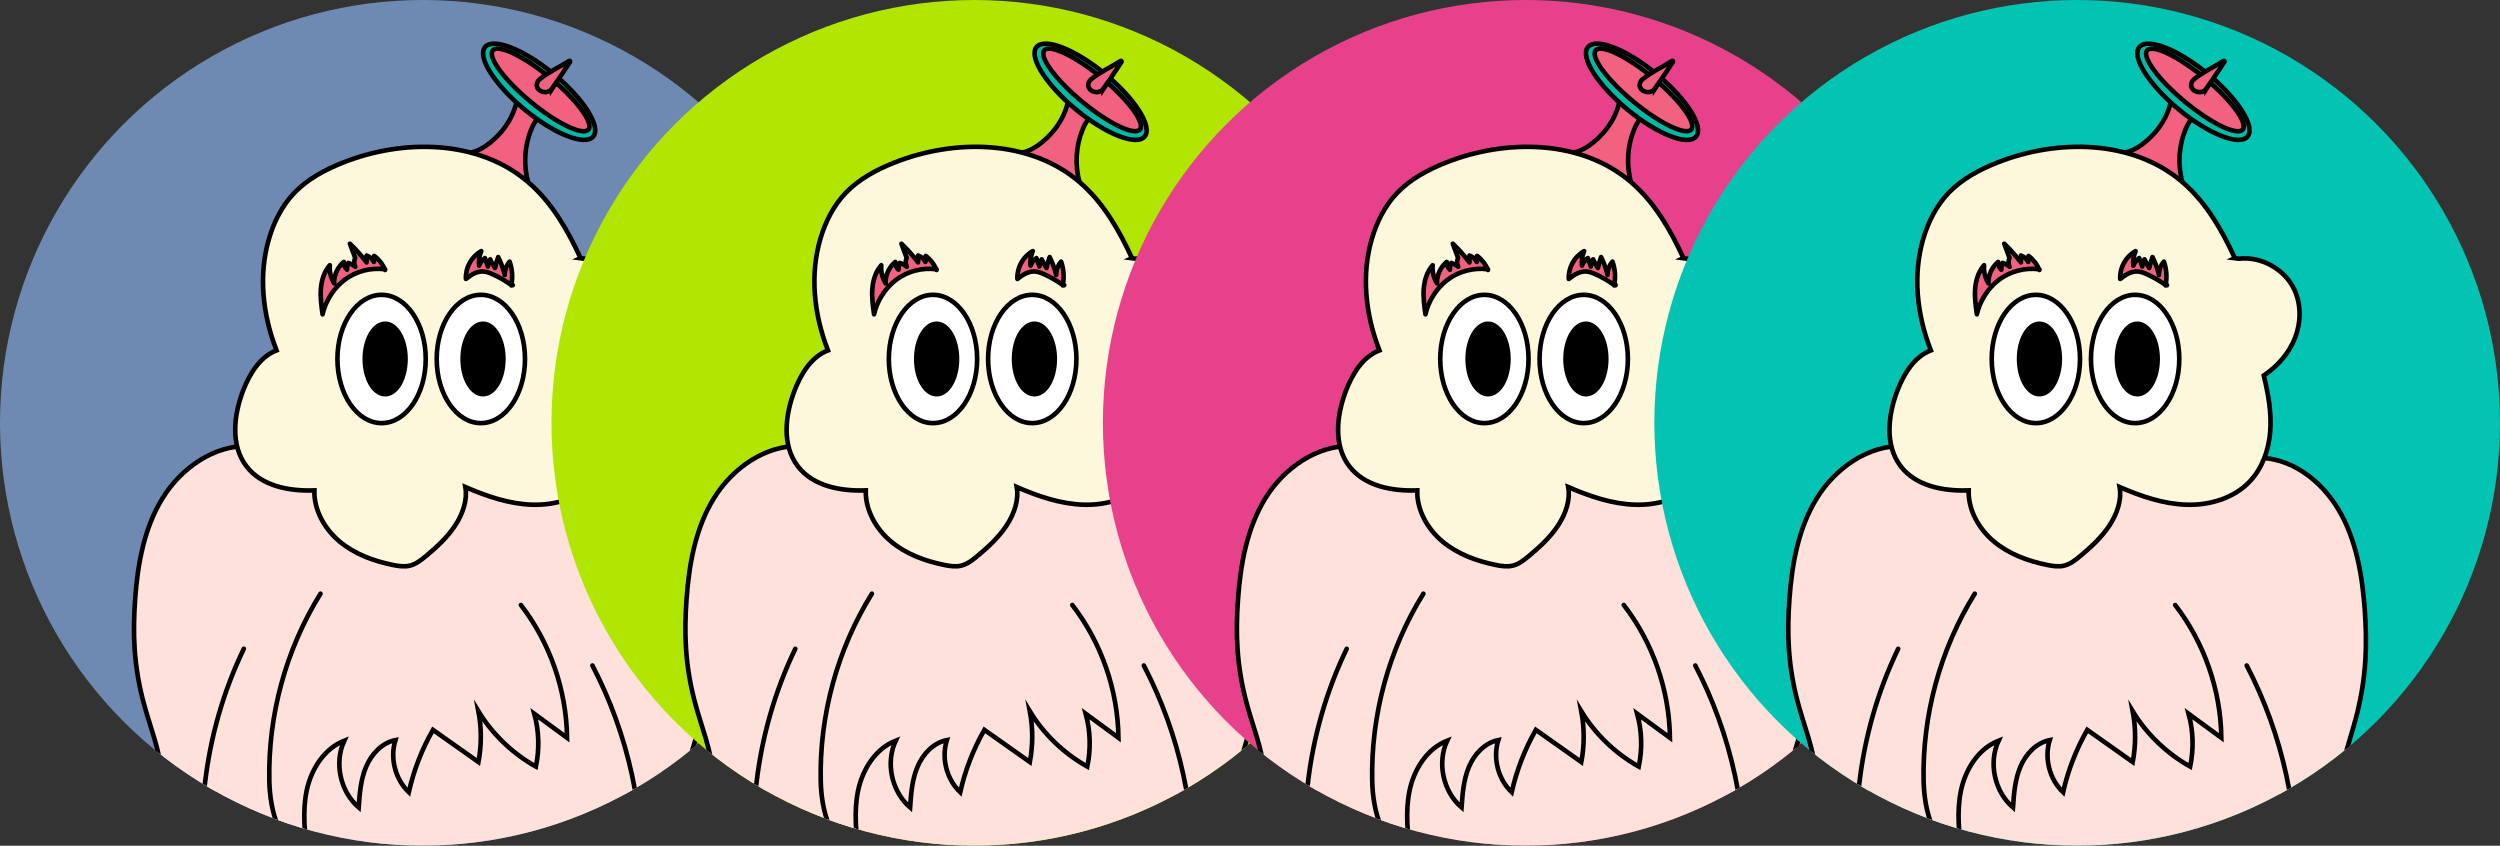 <?xml version="1.0" encoding="UTF-8"?>
<svg id="Layer_1" data-name="Layer 1" xmlns="http://www.w3.org/2000/svg" xmlns:xlink="http://www.w3.org/1999/xlink" viewBox="0 0 335.19 113.39">
  <rect x="0" y="0" width="335.19" height="113.39" fill="#333333" stroke="none"/>
  <defs>
    <style>
      .cls-1 {
        fill: none;
      }

      .cls-2 {
        stroke-linejoin: round;
      }

      .cls-2, .cls-3, .cls-4, .cls-5, .cls-6, .cls-7, .cls-8 {
        stroke: #000;
        stroke-linecap: round;
        stroke-width: .62px;
      }

      .cls-2, .cls-8 {
        fill: #f26280;
      }

      .cls-3 {
        fill: #fff;
      }

      .cls-3, .cls-4, .cls-5, .cls-6, .cls-7, .cls-8 {
        stroke-miterlimit: 10;
      }

      .cls-9 {
        fill: #03c3b2;
      }

      .cls-10 {
        fill: #6f8ab2;
      }

      .cls-11 {
        clip-path: url(#clippath-1);
      }

      .cls-12 {
        clip-path: url(#clippath-3);
      }

      .cls-13 {
        clip-path: url(#clippath-2);
      }

      .cls-14 {
        fill: #b0e601;
      }

      .cls-15 {
        fill: #e8418b;
      }

      .cls-5 {
        fill: #03baa6;
      }

      .cls-6 {
        fill: #fdf7db;
      }

      .cls-7 {
        fill: #fde1da;
      }

      .cls-16 {
        clip-path: url(#clippath);
      }
    </style>
    <clipPath id="clippath">
      <circle class="cls-1" cx="56.69" cy="56.69" r="56.69"/>
    </clipPath>
    <clipPath id="clippath-1">
      <circle class="cls-1" cx="130.63" cy="56.69" r="56.69"/>
    </clipPath>
    <clipPath id="clippath-2">
      <circle class="cls-1" cx="204.56" cy="56.69" r="56.69"/>
    </clipPath>
    <clipPath id="clippath-3">
      <circle class="cls-1" cx="278.5" cy="56.69" r="56.69"/>
    </clipPath>
  </defs>
  <circle class="cls-10" cx="56.69" cy="56.69" r="56.69"/>
  <g class="cls-16">
    <g>
      <path class="cls-8" d="M70.83,24.51c-.68-2.38-.52-4.99.44-7.27.31-.72.72-1.44,1.38-1.85l-3.28-2.39c-.32,2.4-1.73,4.58-3.62,6.1-.83.67-1.78,1.23-2.84,1.39l7.91,4.02Z"/>
      <path class="cls-7" d="M95.27,81.91c-.33-4.71-1.14-9.53-3.51-13.55-2.37-4.02-6.54-7.12-11.04-6.97l-15.9-.67-31.4-.92c-4.72-.15-9.12,2.95-11.61,6.97-2.49,4.02-3.35,8.83-3.69,13.55-.16,2.21-.22,4.43-.07,6.64.17,2.61.62,5.19,1.33,7.71.83,2.99,2.02,5.91,2.27,9,.18,2.21-.13,4.44-.4,6.64-.37,3.05-.66,6.1-.86,9.17-.04.62.01,1.4.58,1.63.79.33,1.41-.71,1.63-1.53.2,1.39.41,2.77.61,4.16.11.77.65,1.79,1.35,1.45.99-.48-.29-2.5,1.09-2.49-.22,3.19,1.35,6.2,2.88,9,5.5,10.06,11.21,20.26,13.39,31.52.32,1.63.56,3.32.26,4.96s-1.21,3.24-2.69,4c-2.31,1.18-5.44.1-7.37,1.64-1.68,1.57-2.26,4.5-.66,6.16,1.23,1.27,3.2,1.37,4.83,2.05,2.53,1.05,4.63,3.65,7.35,3.32,1.17-.14,2.19-.83,3.16-1.5,1.79-1.23,3.59-2.47,5.38-3.7,1.8-1.24,3.65-2.54,4.98-4.25.06.14.13.29.2.42,1.26,2.31,3.41,3.9,5.5,5.41l5.12,3.7c.92.67,1.9,1.36,3.01,1.5,2.59.33,4.58-2.26,6.99-3.32,1.55-.68,3.43-.78,4.6-2.05,1.52-1.65.97-4.59-.63-6.16-1.84-1.54-4.81-.46-7.01-1.64-1.41-.76-2.28-2.36-2.56-4s-.05-3.32.25-4.96c2.07-11.26,7.5-21.46,12.74-31.52,1.46-2.8,2.95-5.81,2.74-9,1.31-.01.09,2.01,1.03,2.49.66.34,1.18-.68,1.29-1.45.19-1.39.39-2.77.58-4.16.21.82.8,1.86,1.55,1.53.54-.24.6-1.01.56-1.63-.2-3.06-.47-6.12-.82-9.17-.25-2.21-.55-4.43-.38-6.64.24-3.09,1.37-6.02,2.16-9,.67-2.52,1.1-5.1,1.26-7.71.14-2.21.08-4.43-.07-6.64ZM59.81,167.33c.2,1.45.25,3.24-.92,4.04-.12.09-.26.15-.39.22-.13-.46-.38-.86-.8-1.15-.41-.27-.91-.38-1.33-.65-1.23-.81-1.17-2.59-.96-4.04,1.21-8.39,3.06-16.9,7.09-24.29,2.06,7.72-3.86,17.35-2.69,25.87Z"/>
      <path class="cls-6" d="M77.84,34.61c-1.73-3.76-3.85-7.45-6.98-10.15-6.64-5.74-16.74-5.89-24.9-2.65-2.39.95-4.71,2.19-6.49,4.04-1.63,1.7-2.72,3.85-3.39,6.11-1.42,4.77-.93,10.08,1,15.02-2.23.85-3.59,3.11-4.46,5.33-1.29,3.33-1.75,7.4.44,10.23,2,2.59,5.59,3.34,9.09,3.21-.07,2.63,1.36,5.16,3.38,6.85s4.58,2.63,7.16,3.15c.75.15,1.52.27,2.26.09.82-.2,1.5-.74,2.14-1.27,1.46-1.21,2.87-2.51,3.92-4.09s1.69-3.49,1.38-5.18c2.87,1.24,5.88,2.28,9,2.37,3.12.09,6.39-.89,8.51-3.18,1.65-1.78,2.49-4.2,2.68-6.63.19-2.42-.22-4.85-.86-7.51,1.84-1.24,3.38-2.98,4.19-5.05.81-2.07.84-4.47-.1-6.48-1.29-2.74-4.44-4.49-7.45-4.13l-.54-.07Z"/>
      <path class="cls-2" d="M68.69,38.2s.08,0,.05.04-.09.01-.13,0c-.14-.08-.28-.17-.41-.27-.7-.47-1.44-.89-2.22-1.23-.38-.17-.77-.32-1.18-.34-.81-.05-1.57.39-2.33,1-.09-1.5.75-3.01,2.06-3.73-.27.61-.38,1.29-.3,1.95.16-.41.43-.77.79-1.02.13.38.27.75.4,1.13.05-.33.15-.66.31-.96.17.41.39.8.64,1.16.1-.5.25-.99.43-1.46.38.76.67,1.57.87,2.4,0-.65.23-1.3.66-1.79.36,1.02.43,2.13.22,3.19"/>
      <ellipse class="cls-5" cx="72.29" cy="12.31" rx="3.08" ry="9.41" transform="translate(16.74 60.18) rotate(-50.42)"/>
      <ellipse class="cls-8" cx="72.49" cy="12.06" rx="2.07" ry="8.32" transform="translate(17 60.25) rotate(-50.42)"/>
      <path class="cls-8" d="M74.08,11.81c-.23.35-.63.57-1.05.54,0,0,0,0,0,0-.32-.03-.65-.15-.86-.39-.08-.1-.14-.22-.18-.36-.08-.37.08-.74.37-.98,1.2-.98,2.64-1.61,3.95-2.45.08-.05.18.04.12.13l-2.35,3.52Z"/>
      <ellipse class="cls-3" cx="51.16" cy="48.13" rx="5.92" ry="8.6"/>
      <ellipse class="cls-4" cx="51.64" cy="48.13" rx="2.73" ry="4.72"/>
      <ellipse class="cls-3" cx="64.47" cy="48.13" rx="5.92" ry="8.6"/>
      <ellipse class="cls-4" cx="64.76" cy="48.13" rx="2.73" ry="4.72"/>
      <path class="cls-7" d="M25.51,123.21c1.16.41.88,2.78,2.1,2.75.9-.02.99-1.32.79-2.2-2.71-12.28-1.17-25.45,4.29-36.77"/>
      <path class="cls-7" d="M88.1,124.24l-1.78.74c-.6-1.76-.42-3.67-.32-5.52.55-10.42-1.74-20.98-6.57-30.23"/>
      <path class="cls-7" d="M42.97,79.6c-4.64,7.47-7.05,16.3-6.86,25.1.09,4.03,1.31,8.81,5.14,10.07-.37-2.9-.73-5.86-.14-8.73s2.33-5.66,5.05-6.73c-1.38,2.97-.55,6.81,1.93,8.95.13-1.85.27-3.73.99-5.44.72-1.71,2.12-3.23,3.94-3.59-.76,2.42-.04,5.23,1.79,6.99.66-2.93,1.75-5.75,3.24-8.36,2.03,1.44,4.07,2.87,6.1,4.31.42-2.24.42-4.56,0-6.8,1.87,3.07,4.56,5.65,7.7,7.41.49-2.33.42-4.78-.21-7.08,1.46,1.07,2.93,2.14,4.39,3.22-.08-6.39-2.28-12.74-6.19-17.8"/>
      <path class="cls-2" d="M51.64,36.11c-1.9-.27-3.9.25-5.44,1.41-1.53,1.16-2.58,2.94-2.95,4.62-.16-1.13-.32-2.28-.23-3.42s.44-2.3,1.2-3.16c-.07.85.13,1.71.58,2.43-.04-1.09.46-2.18,1.3-2.87-.02.39.14.78.43,1.04,0-.31.05-.62.17-.91.34.11.66.29.94.52-.18-.37-.19-.82-.02-1.2-.23-.63-.47-1.26-.7-1.89.81.77,1.55,1.61,2.23,2.5,0-.31,0-.61.01-.92.42.15.77.46.97.86.01-.27.02-.54.04-.81.64.48,1.15,1.14,1.46,1.89"/>
    </g>
  </g>
  <circle class="cls-14" cx="130.63" cy="56.69" r="56.69"/>
  <g class="cls-11">
    <g>
      <path class="cls-8" d="M144.76,24.51c-.68-2.38-.52-4.99.44-7.27.31-.72.72-1.44,1.38-1.85l-3.28-2.39c-.32,2.4-1.73,4.58-3.62,6.1-.83.67-1.78,1.23-2.84,1.39l7.91,4.02Z"/>
      <path class="cls-7" d="M169.2,81.91c-.33-4.71-1.14-9.53-3.51-13.55-2.37-4.02-6.54-7.12-11.04-6.97l-15.9-.67-31.4-.92c-4.72-.15-9.12,2.95-11.61,6.97-2.49,4.02-3.35,8.83-3.69,13.55-.16,2.21-.22,4.43-.07,6.64.17,2.61.62,5.19,1.33,7.71.83,2.99,2.02,5.91,2.27,9,.18,2.21-.13,4.44-.4,6.64-.37,3.05-.66,6.1-.86,9.17-.04.62.01,1.4.58,1.63.79.33,1.41-.71,1.63-1.53.2,1.39.41,2.77.61,4.16.11.77.65,1.79,1.35,1.45.99-.48-.29-2.5,1.09-2.49-.22,3.19,1.35,6.2,2.88,9,5.5,10.06,11.21,20.26,13.39,31.52.32,1.63.56,3.32.26,4.96-.3,1.64-1.21,3.24-2.69,4-2.31,1.18-5.44.1-7.37,1.64-1.68,1.57-2.26,4.5-.66,6.16,1.23,1.27,3.2,1.37,4.83,2.05,2.53,1.05,4.63,3.65,7.35,3.32,1.17-.14,2.19-.83,3.16-1.5,1.79-1.23,3.59-2.47,5.38-3.7,1.8-1.24,3.65-2.54,4.98-4.25.06.14.13.29.2.42,1.26,2.31,3.41,3.9,5.5,5.41l5.12,3.7c.92.67,1.9,1.36,3.01,1.5,2.59.33,4.58-2.26,6.99-3.32,1.55-.68,3.43-.78,4.6-2.05,1.52-1.65.97-4.59-.63-6.16-1.84-1.54-4.81-.46-7.01-1.64-1.41-.76-2.28-2.36-2.56-4s-.05-3.32.25-4.96c2.07-11.26,7.5-21.46,12.74-31.52,1.46-2.8,2.95-5.81,2.74-9,1.31-.01.09,2.01,1.03,2.49.66.34,1.18-.68,1.29-1.45.19-1.39.39-2.77.58-4.16.21.82.8,1.86,1.55,1.53.54-.24.6-1.01.56-1.63-.2-3.06-.47-6.12-.82-9.17-.25-2.21-.55-4.43-.38-6.64.24-3.09,1.37-6.02,2.16-9,.67-2.52,1.1-5.1,1.26-7.71.14-2.21.08-4.43-.07-6.64ZM133.74,167.33c.2,1.45.25,3.24-.92,4.04-.12.09-.26.15-.39.22-.13-.46-.38-.86-.8-1.15-.41-.27-.91-.38-1.33-.65-1.23-.81-1.17-2.59-.96-4.04,1.21-8.39,3.06-16.9,7.09-24.29,2.06,7.72-3.86,17.35-2.69,25.87Z"/>
      <path class="cls-6" d="M151.77,34.61c-1.73-3.76-3.85-7.45-6.98-10.15-6.64-5.74-16.74-5.89-24.9-2.65-2.39.95-4.71,2.19-6.49,4.04-1.63,1.7-2.72,3.85-3.39,6.11-1.42,4.77-.93,10.08,1,15.02-2.23.85-3.59,3.11-4.46,5.33-1.29,3.33-1.75,7.4.44,10.23,2,2.59,5.59,3.34,9.09,3.21-.07,2.63,1.36,5.16,3.38,6.85s4.58,2.63,7.16,3.15c.75.15,1.52.27,2.26.09.82-.2,1.5-.74,2.14-1.27,1.46-1.21,2.87-2.51,3.92-4.09s1.69-3.49,1.38-5.18c2.87,1.24,5.88,2.28,9,2.37,3.12.09,6.39-.89,8.51-3.18,1.65-1.78,2.49-4.2,2.68-6.63.19-2.42-.22-4.85-.86-7.51,1.84-1.24,3.38-2.98,4.19-5.05.81-2.07.84-4.47-.1-6.48-1.29-2.74-4.44-4.49-7.45-4.13l-.54-.07Z"/>
      <path class="cls-2" d="M142.63,38.2s.08,0,.05.04-.09.01-.13,0c-.14-.08-.28-.17-.41-.27-.7-.47-1.44-.89-2.22-1.23-.38-.17-.77-.32-1.18-.34-.81-.05-1.57.39-2.33,1-.09-1.5.75-3.01,2.06-3.73-.27.61-.38,1.29-.3,1.95.16-.41.43-.77.79-1.02.13.38.27.75.4,1.13.05-.33.15-.66.31-.96.17.41.39.8.64,1.16.1-.5.25-.99.43-1.46.38.76.67,1.57.87,2.4,0-.65.23-1.3.66-1.79.36,1.02.43,2.13.22,3.19"/>
      <ellipse class="cls-5" cx="146.22" cy="12.31" rx="3.08" ry="9.41" transform="translate(43.57 117.16) rotate(-50.42)"/>
      <ellipse class="cls-8" cx="146.43" cy="12.06" rx="2.07" ry="8.32" transform="translate(43.83 117.23) rotate(-50.42)"/>
      <path class="cls-8" d="M148.02,11.81c-.23.35-.63.57-1.05.54,0,0,0,0,0,0-.32-.03-.65-.15-.86-.39-.08-.1-.14-.22-.18-.36-.08-.37.08-.74.37-.98,1.2-.98,2.64-1.61,3.95-2.45.08-.05.18.04.12.13l-2.35,3.52Z"/>
      <ellipse class="cls-3" cx="125.09" cy="48.13" rx="5.92" ry="8.6"/>
      <ellipse class="cls-4" cx="125.58" cy="48.13" rx="2.73" ry="4.72"/>
      <ellipse class="cls-3" cx="138.4" cy="48.13" rx="5.92" ry="8.6"/>
      <ellipse class="cls-4" cx="138.69" cy="48.13" rx="2.73" ry="4.72"/>
      <path class="cls-7" d="M99.45,123.21c1.16.41.88,2.78,2.1,2.75.9-.02.99-1.32.79-2.2-2.71-12.28-1.17-25.45,4.29-36.77"/>
      <path class="cls-7" d="M162.03,124.24l-1.78.74c-.6-1.76-.42-3.67-.32-5.52.55-10.42-1.74-20.98-6.57-30.23"/>
      <path class="cls-7" d="M116.9,79.6c-4.64,7.47-7.05,16.3-6.86,25.1.09,4.03,1.31,8.81,5.14,10.07-.37-2.9-.73-5.86-.14-8.73s2.33-5.66,5.05-6.73c-1.38,2.97-.55,6.81,1.93,8.95.13-1.85.27-3.73.99-5.44.72-1.71,2.12-3.23,3.94-3.59-.76,2.42-.04,5.23,1.79,6.99.66-2.93,1.75-5.75,3.24-8.36,2.03,1.44,4.07,2.87,6.1,4.31.42-2.24.42-4.56,0-6.8,1.87,3.07,4.56,5.65,7.7,7.41.49-2.33.42-4.78-.21-7.08,1.46,1.07,2.93,2.14,4.39,3.22-.08-6.39-2.28-12.74-6.19-17.8"/>
      <path class="cls-2" d="M125.58,36.11c-1.9-.27-3.9.25-5.44,1.41-1.53,1.16-2.58,2.94-2.95,4.62-.16-1.13-.32-2.28-.23-3.42s.44-2.3,1.2-3.16c-.07.85.13,1.71.58,2.43-.04-1.09.46-2.18,1.3-2.87-.02.39.14.78.43,1.04,0-.31.05-.62.17-.91.34.11.66.29.94.52-.18-.37-.19-.82-.02-1.2-.23-.63-.47-1.26-.7-1.89.81.77,1.55,1.61,2.23,2.5,0-.31,0-.61.01-.92.42.15.77.46.97.86.01-.27.02-.54.04-.81.64.48,1.15,1.14,1.46,1.89"/>
    </g>
  </g>
  <circle class="cls-15" cx="204.56" cy="56.69" r="56.69"/>
  <g class="cls-13">
    <g>
      <path class="cls-8" d="M218.7,24.51c-.68-2.38-.52-4.99.44-7.27.31-.72.72-1.44,1.38-1.85l-3.28-2.39c-.32,2.4-1.73,4.58-3.62,6.1-.83.67-1.78,1.23-2.84,1.39l7.91,4.02Z"/>
      <path class="cls-7" d="M243.14,81.91c-.33-4.71-1.14-9.53-3.51-13.55-2.37-4.02-6.54-7.12-11.04-6.97l-15.9-.67-31.4-.92c-4.72-.15-9.12,2.95-11.61,6.97-2.49,4.02-3.35,8.83-3.69,13.55-.16,2.21-.22,4.43-.07,6.64.17,2.61.62,5.19,1.33,7.71.83,2.99,2.02,5.91,2.27,9,.18,2.21-.13,4.44-.4,6.64-.37,3.05-.66,6.1-.86,9.17-.04.62.01,1.4.58,1.63.79.33,1.41-.71,1.63-1.53.2,1.39.41,2.77.61,4.16.11.77.65,1.79,1.35,1.45.99-.48-.29-2.5,1.09-2.49-.22,3.19,1.35,6.2,2.88,9,5.5,10.06,11.21,20.26,13.39,31.52.32,1.63.56,3.32.26,4.96s-1.21,3.24-2.69,4c-2.31,1.18-5.44.1-7.37,1.64-1.68,1.57-2.26,4.5-.66,6.16,1.23,1.27,3.2,1.37,4.83,2.05,2.53,1.05,4.63,3.65,7.35,3.32,1.17-.14,2.19-.83,3.16-1.5,1.79-1.23,3.59-2.47,5.38-3.7,1.8-1.24,3.65-2.54,4.98-4.25.06.14.13.29.2.42,1.26,2.31,3.41,3.9,5.5,5.41,1.71,1.23,3.41,2.47,5.12,3.7.92.67,1.9,1.36,3.01,1.5,2.59.33,4.58-2.26,6.99-3.32,1.55-.68,3.43-.78,4.6-2.05,1.52-1.65.97-4.59-.63-6.16-1.84-1.54-4.81-.46-7.01-1.64-1.41-.76-2.28-2.36-2.56-4-.28-1.64-.05-3.32.25-4.96,2.07-11.26,7.5-21.46,12.74-31.52,1.46-2.8,2.95-5.81,2.74-9,1.31-.01.09,2.01,1.03,2.49.66.34,1.18-.68,1.29-1.45.19-1.39.39-2.77.58-4.16.21.82.8,1.86,1.55,1.53.54-.24.6-1.01.56-1.63-.2-3.06-.47-6.12-.82-9.17-.25-2.21-.55-4.43-.38-6.64.24-3.09,1.37-6.02,2.16-9,.67-2.52,1.1-5.1,1.26-7.71.14-2.21.08-4.43-.07-6.64ZM207.68,167.33c.2,1.45.25,3.24-.92,4.04-.12.09-.26.15-.39.22-.13-.46-.38-.86-.8-1.15-.41-.27-.91-.38-1.33-.65-1.23-.81-1.17-2.59-.96-4.04,1.21-8.39,3.06-16.9,7.09-24.29,2.06,7.72-3.86,17.35-2.69,25.87Z"/>
      <path class="cls-6" d="M225.71,34.61c-1.73-3.76-3.85-7.45-6.98-10.15-6.64-5.74-16.74-5.89-24.9-2.65-2.39.95-4.71,2.19-6.49,4.04-1.63,1.7-2.72,3.85-3.39,6.11-1.42,4.77-.93,10.08,1,15.02-2.23.85-3.59,3.11-4.46,5.33-1.29,3.33-1.75,7.4.44,10.23,2,2.59,5.59,3.34,9.09,3.21-.07,2.63,1.36,5.16,3.38,6.85s4.58,2.63,7.16,3.15c.75.15,1.52.27,2.26.09.82-.2,1.5-.74,2.14-1.27,1.46-1.21,2.87-2.51,3.92-4.09s1.69-3.49,1.38-5.18c2.87,1.24,5.88,2.28,9,2.37,3.12.09,6.39-.89,8.51-3.18,1.65-1.78,2.49-4.2,2.68-6.63.19-2.42-.22-4.85-.86-7.51,1.84-1.24,3.38-2.98,4.19-5.05s.84-4.47-.1-6.48c-1.29-2.74-4.44-4.49-7.45-4.13l-.54-.07Z"/>
      <path class="cls-2" d="M216.56,38.2s.08,0,.05.04-.09.01-.13,0c-.14-.08-.28-.17-.41-.27-.7-.47-1.44-.89-2.22-1.23-.38-.17-.77-.32-1.18-.34-.81-.05-1.57.39-2.33,1-.09-1.5.75-3.01,2.06-3.73-.27.61-.38,1.29-.3,1.95.16-.41.43-.77.79-1.02.13.38.27.75.4,1.13.05-.33.15-.66.31-.96.17.41.39.8.64,1.16.1-.5.25-.99.43-1.46.38.76.67,1.57.87,2.4,0-.65.23-1.3.66-1.79.36,1.02.43,2.13.22,3.19"/>
      <ellipse class="cls-5" cx="220.16" cy="12.31" rx="3.08" ry="9.41" transform="translate(70.39 174.15) rotate(-50.42)"/>
      <ellipse class="cls-8" cx="220.36" cy="12.06" rx="2.07" ry="8.32" transform="translate(70.65 174.21) rotate(-50.42)"/>
      <path class="cls-8" d="M221.95,11.81c-.23.35-.63.57-1.05.54,0,0,0,0,0,0-.32-.03-.65-.15-.86-.39-.08-.1-.14-.22-.18-.36-.08-.37.08-.74.37-.98,1.2-.98,2.64-1.61,3.95-2.45.08-.05.18.04.12.13l-2.35,3.52Z"/>
      <ellipse class="cls-3" cx="199.02" cy="48.13" rx="5.92" ry="8.6"/>
      <ellipse class="cls-4" cx="199.51" cy="48.13" rx="2.73" ry="4.72"/>
      <ellipse class="cls-3" cx="212.34" cy="48.13" rx="5.92" ry="8.6"/>
      <ellipse class="cls-4" cx="212.63" cy="48.13" rx="2.73" ry="4.72"/>
      <path class="cls-7" d="M173.38,123.21c1.16.41.88,2.78,2.1,2.75.9-.02.99-1.32.79-2.2-2.71-12.28-1.17-25.45,4.29-36.77"/>
      <path class="cls-7" d="M235.97,124.24l-1.78.74c-.6-1.76-.42-3.67-.32-5.52.55-10.42-1.74-20.98-6.57-30.23"/>
      <path class="cls-7" d="M190.84,79.6c-4.64,7.47-7.05,16.3-6.86,25.1.09,4.03,1.31,8.81,5.14,10.07-.37-2.9-.73-5.86-.14-8.73s2.33-5.66,5.05-6.73c-1.38,2.97-.55,6.81,1.93,8.95.13-1.85.27-3.73.99-5.44.72-1.71,2.12-3.23,3.94-3.59-.76,2.42-.04,5.23,1.79,6.99.66-2.93,1.75-5.75,3.24-8.36,2.03,1.44,4.07,2.87,6.1,4.31.42-2.24.42-4.56,0-6.8,1.87,3.07,4.56,5.65,7.7,7.41.49-2.33.42-4.78-.21-7.08,1.46,1.07,2.93,2.14,4.39,3.22-.08-6.39-2.28-12.74-6.19-17.8"/>
      <path class="cls-2" d="M199.51,36.11c-1.9-.27-3.9.25-5.44,1.41-1.53,1.16-2.58,2.94-2.95,4.62-.16-1.13-.32-2.28-.23-3.42s.44-2.3,1.2-3.16c-.07.85.13,1.71.58,2.43-.04-1.09.46-2.18,1.3-2.87-.02.39.14.78.43,1.04,0-.31.05-.62.17-.91.34.11.66.29.94.52-.18-.37-.19-.82-.02-1.2-.23-.63-.47-1.26-.7-1.89.81.77,1.55,1.61,2.23,2.5,0-.31,0-.61.01-.92.42.15.77.46.97.86.01-.27.02-.54.04-.81.64.48,1.15,1.14,1.46,1.89"/>
    </g>
  </g>
  <circle class="cls-9" cx="278.5" cy="56.69" r="56.69"/>
  <g class="cls-12">
    <g>
      <path class="cls-8" d="M292.63,24.51c-.68-2.38-.52-4.99.44-7.27.31-.72.72-1.44,1.38-1.85l-3.28-2.39c-.32,2.4-1.73,4.58-3.62,6.1-.83.67-1.78,1.23-2.84,1.39l7.91,4.02Z"/>
      <path class="cls-7" d="M317.07,81.91c-.33-4.71-1.14-9.53-3.51-13.55-2.37-4.02-6.54-7.12-11.04-6.97l-15.9-.67-31.4-.92c-4.72-.15-9.12,2.95-11.61,6.97-2.49,4.02-3.35,8.83-3.69,13.55-.16,2.21-.22,4.43-.07,6.64.17,2.61.62,5.19,1.33,7.71.83,2.99,2.02,5.91,2.27,9,.18,2.21-.13,4.44-.4,6.64-.37,3.05-.66,6.1-.86,9.17-.04.62.01,1.4.58,1.63.79.33,1.41-.71,1.63-1.53.2,1.39.41,2.77.61,4.16.11.77.65,1.79,1.35,1.45.99-.48-.29-2.5,1.09-2.49-.22,3.19,1.35,6.2,2.88,9,5.5,10.06,11.21,20.26,13.39,31.52.32,1.63.56,3.32.26,4.96s-1.21,3.24-2.69,4c-2.31,1.18-5.44.1-7.37,1.64-1.68,1.57-2.26,4.5-.66,6.16,1.23,1.27,3.2,1.37,4.83,2.05,2.53,1.05,4.63,3.65,7.35,3.32,1.17-.14,2.19-.83,3.16-1.5,1.79-1.23,3.59-2.47,5.38-3.7,1.8-1.24,3.65-2.54,4.98-4.25.06.14.13.29.2.42,1.26,2.31,3.41,3.9,5.5,5.41l5.12,3.7c.92.67,1.9,1.36,3.01,1.5,2.59.33,4.58-2.26,6.99-3.32,1.55-.68,3.43-.78,4.6-2.05,1.52-1.65.97-4.59-.63-6.16-1.84-1.54-4.81-.46-7.01-1.64-1.41-.76-2.28-2.36-2.56-4s-.05-3.32.25-4.96c2.07-11.26,7.5-21.46,12.74-31.52,1.46-2.8,2.95-5.81,2.74-9,1.31-.01.09,2.01,1.03,2.49.66.34,1.18-.68,1.29-1.45.19-1.39.39-2.77.58-4.16.21.82.8,1.86,1.55,1.53.54-.24.6-1.01.56-1.63-.2-3.06-.47-6.12-.82-9.17-.25-2.21-.55-4.43-.38-6.64.24-3.09,1.37-6.02,2.16-9,.67-2.52,1.1-5.1,1.26-7.71.14-2.21.08-4.43-.07-6.64ZM281.61,167.33c.2,1.45.25,3.24-.92,4.04-.12.09-.26.15-.39.22-.13-.46-.38-.86-.8-1.15-.41-.27-.91-.38-1.33-.65-1.23-.81-1.17-2.59-.96-4.04,1.21-8.39,3.06-16.9,7.09-24.29,2.06,7.72-3.86,17.35-2.69,25.87Z"/>
      <path class="cls-6" d="M299.64,34.61c-1.73-3.76-3.85-7.45-6.98-10.15-6.64-5.74-16.74-5.89-24.9-2.65-2.39.95-4.71,2.19-6.49,4.04-1.63,1.7-2.72,3.85-3.39,6.11-1.42,4.77-.93,10.08,1,15.02-2.23.85-3.59,3.11-4.46,5.33-1.29,3.33-1.75,7.4.44,10.23,2,2.59,5.59,3.34,9.09,3.21-.07,2.63,1.36,5.16,3.38,6.85s4.58,2.63,7.16,3.15c.75.15,1.52.27,2.26.09.82-.2,1.5-.74,2.14-1.27,1.46-1.21,2.87-2.51,3.92-4.09s1.69-3.49,1.38-5.18c2.87,1.24,5.88,2.28,9,2.37,3.12.09,6.39-.89,8.51-3.18,1.65-1.78,2.49-4.2,2.68-6.63.19-2.42-.22-4.85-.86-7.51,1.84-1.24,3.38-2.98,4.19-5.05s.84-4.47-.1-6.48c-1.29-2.74-4.44-4.49-7.45-4.13l-.54-.07Z"/>
      <path class="cls-2" d="M290.49,38.2s.08,0,.05.04-.09.01-.13,0c-.14-.08-.28-.17-.41-.27-.7-.47-1.44-.89-2.22-1.23-.38-.17-.77-.32-1.18-.34-.81-.05-1.57.39-2.33,1-.09-1.5.75-3.01,2.06-3.73-.27.61-.38,1.29-.3,1.95.16-.41.43-.77.79-1.02.13.38.27.75.4,1.13.05-.33.15-.66.31-.96.17.41.39.8.64,1.16.1-.5.25-.99.43-1.46.38.76.67,1.57.87,2.4,0-.65.23-1.3.66-1.79.36,1.02.43,2.13.22,3.19"/>
      <ellipse class="cls-5" cx="294.09" cy="12.31" rx="3.08" ry="9.41" transform="translate(97.22 231.13) rotate(-50.42)"/>
      <ellipse class="cls-8" cx="294.29" cy="12.06" rx="2.07" ry="8.32" transform="translate(97.48 231.2) rotate(-50.42)"/>
      <path class="cls-8" d="M295.89,11.81c-.23.35-.63.57-1.05.54,0,0,0,0,0,0-.32-.03-.65-.15-.86-.39-.08-.1-.14-.22-.18-.36-.08-.37.08-.74.37-.98,1.2-.98,2.64-1.61,3.95-2.45.08-.05.18.04.12.13l-2.35,3.52Z"/>
      <ellipse class="cls-3" cx="272.96" cy="48.13" rx="5.92" ry="8.6"/>
      <ellipse class="cls-4" cx="273.44" cy="48.13" rx="2.73" ry="4.72"/>
      <ellipse class="cls-3" cx="286.27" cy="48.13" rx="5.92" ry="8.6"/>
      <ellipse class="cls-4" cx="286.56" cy="48.13" rx="2.73" ry="4.72"/>
      <path class="cls-7" d="M247.32,123.21c1.16.41.88,2.78,2.1,2.75.9-.02.99-1.32.79-2.2-2.71-12.28-1.17-25.45,4.29-36.77"/>
      <path class="cls-7" d="M309.9,124.24l-1.78.74c-.6-1.76-.42-3.67-.32-5.52.55-10.42-1.74-20.98-6.57-30.23"/>
      <path class="cls-7" d="M264.77,79.6c-4.64,7.47-7.05,16.3-6.86,25.1.09,4.03,1.31,8.81,5.14,10.07-.37-2.9-.73-5.86-.14-8.73s2.33-5.66,5.05-6.73c-1.38,2.97-.55,6.81,1.93,8.95.13-1.85.27-3.73.99-5.44.72-1.71,2.12-3.23,3.94-3.59-.76,2.42-.04,5.23,1.79,6.99.66-2.93,1.75-5.75,3.24-8.36,2.03,1.44,4.07,2.87,6.1,4.31.42-2.24.42-4.56,0-6.8,1.87,3.07,4.56,5.65,7.7,7.41.49-2.33.42-4.78-.21-7.08,1.46,1.07,2.93,2.14,4.39,3.22-.08-6.39-2.28-12.74-6.19-17.8"/>
      <path class="cls-2" d="M273.44,36.11c-1.9-.27-3.9.25-5.44,1.41-1.53,1.16-2.58,2.94-2.95,4.62-.16-1.13-.32-2.28-.23-3.42s.44-2.3,1.2-3.16c-.07.85.13,1.71.58,2.43-.04-1.09.46-2.18,1.3-2.87-.02.39.14.78.43,1.04,0-.31.05-.62.17-.91.34.11.66.29.94.52-.18-.37-.19-.82-.02-1.2-.23-.63-.47-1.26-.7-1.89.81.77,1.55,1.61,2.23,2.5,0-.31,0-.61.01-.92.42.15.77.46.97.86.01-.27.02-.54.04-.81.64.48,1.15,1.14,1.46,1.89"/>
    </g>
  </g>
</svg>